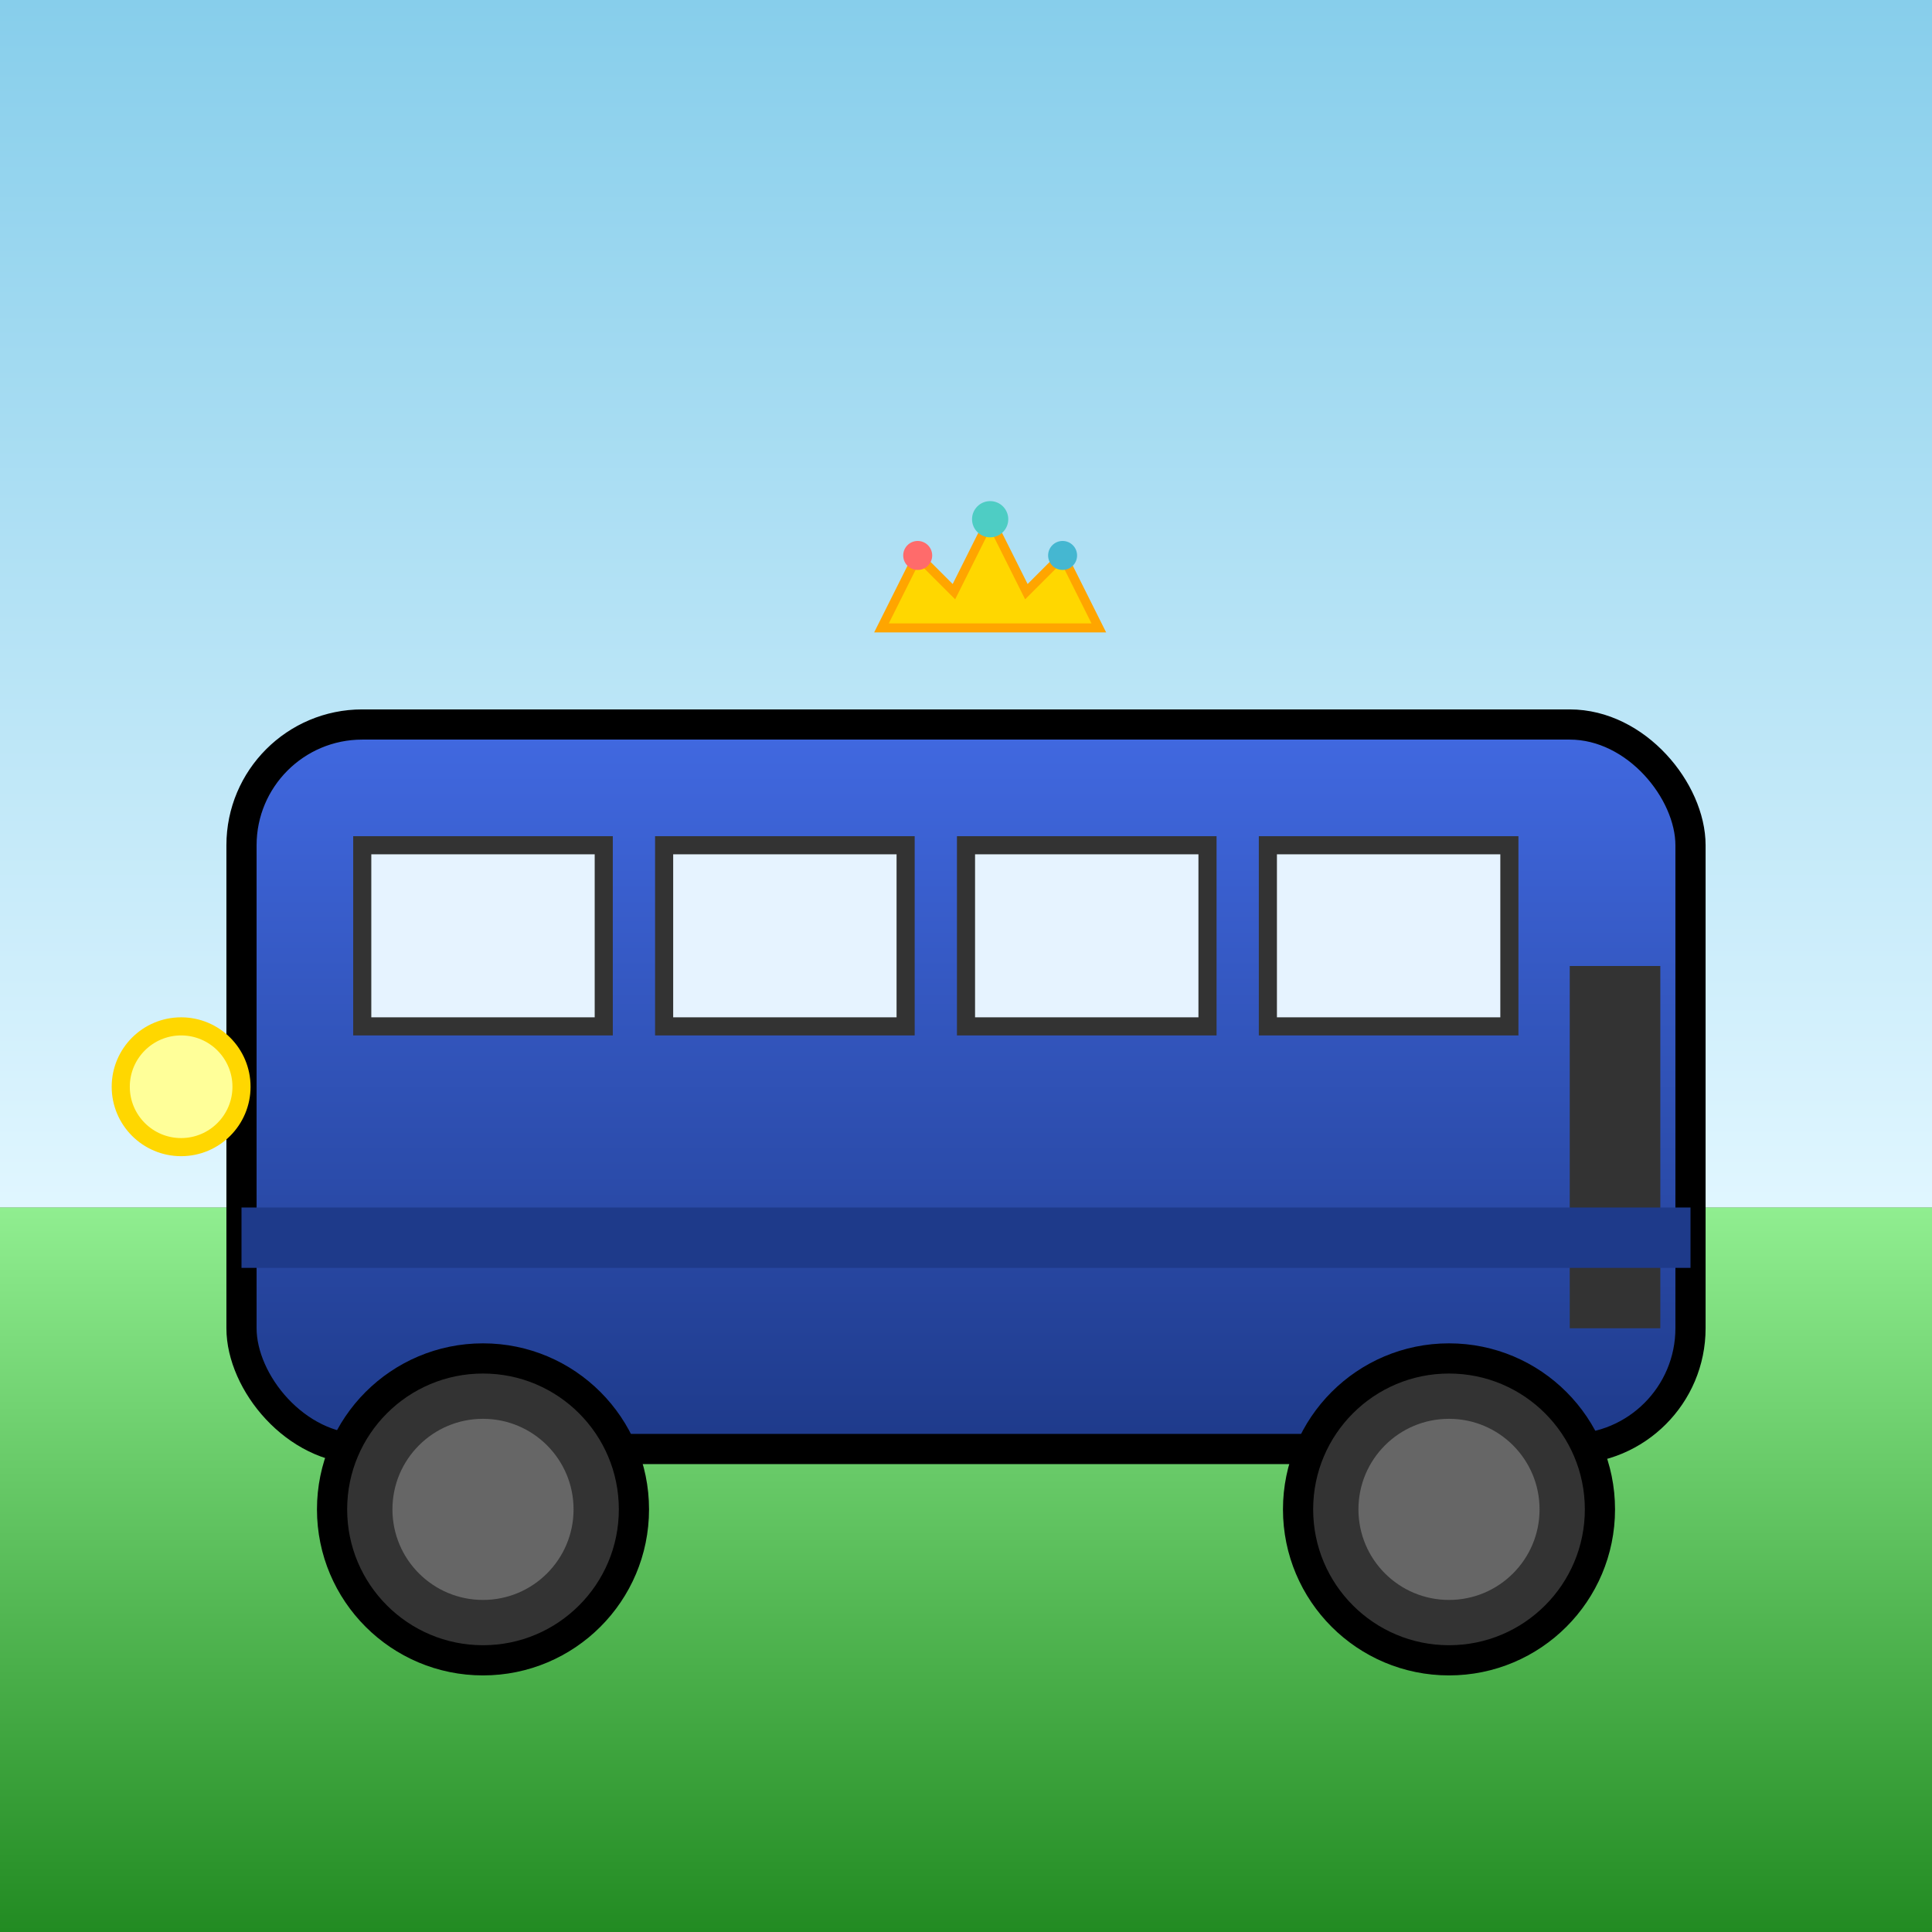 <svg width="32" height="32" viewBox="0 0 32 32" xmlns="http://www.w3.org/2000/svg">
  <rect x="0" y="0" width="32" height="32" fill="#808080" stroke="none"/>
  <defs>
    <linearGradient id="skyGradient" x1="0%" y1="0%" x2="0%" y2="100%">
      <stop offset="0%" style="stop-color:#87CEEB;stop-opacity:1" />
      <stop offset="100%" style="stop-color:#E0F6FF;stop-opacity:1" />
    </linearGradient>
    <linearGradient id="busGradient" x1="0%" y1="0%" x2="0%" y2="100%">
      <stop offset="0%" style="stop-color:#4169E1;stop-opacity:1" />
      <stop offset="100%" style="stop-color:#1E3A8A;stop-opacity:1" />
    </linearGradient>
    <linearGradient id="groundGradient" x1="0%" y1="0%" x2="0%" y2="100%">
      <stop offset="0%" style="stop-color:#90EE90;stop-opacity:1" />
      <stop offset="100%" style="stop-color:#228B22;stop-opacity:1" />
    </linearGradient>
  </defs>
  
  <!-- Sky background -->
  <rect width="32" height="20" fill="url(#skyGradient)"/>
  
  <!-- Ground -->
  <rect y="20" width="32" height="12" fill="url(#groundGradient)"/>
  
  <!-- Bus body -->
  <rect x="4" y="12" width="24" height="12" rx="2" fill="url(#busGradient)" stroke="#000" stroke-width="0.5"/>
  
  <!-- Bus windows -->
  <rect x="6" y="14" width="4" height="3" fill="#E6F3FF" stroke="#333" stroke-width="0.3"/>
  <rect x="11" y="14" width="4" height="3" fill="#E6F3FF" stroke="#333" stroke-width="0.3"/>
  <rect x="16" y="14" width="4" height="3" fill="#E6F3FF" stroke="#333" stroke-width="0.3"/>
  <rect x="21" y="14" width="4" height="3" fill="#E6F3FF" stroke="#333" stroke-width="0.3"/>
  
  <!-- Bus door -->
  <rect x="26" y="16" width="1.5" height="6" fill="#333"/>
  
  <!-- Bus wheels -->
  <circle cx="8" cy="25" r="2.5" fill="#333" stroke="#000" stroke-width="0.5"/>
  <circle cx="8" cy="25" r="1.5" fill="#666"/>
  <circle cx="24" cy="25" r="2.5" fill="#333" stroke="#000" stroke-width="0.5"/>
  <circle cx="24" cy="25" r="1.5" fill="#666"/>
  
  <!-- Bus headlights -->
  <circle cx="3" cy="18" r="1" fill="#FFFF99" stroke="#FFD700" stroke-width="0.3"/>
  
  <!-- Bus details -->
  <rect x="4" y="20" width="24" height="1" fill="#1E3A8A"/>
  
  <!-- Crown symbol (small) -->
  <g transform="translate(14,8) scale(0.3)">
    <path d="M2,8 L4,4 L6,6 L8,2 L10,6 L12,4 L14,8 Z" fill="#FFD700" stroke="#FFA500" stroke-width="0.5"/>
    <circle cx="4" cy="4" r="0.8" fill="#FF6B6B"/>
    <circle cx="8" cy="2" r="1" fill="#4ECDC4"/>
    <circle cx="12" cy="4" r="0.8" fill="#45B7D1"/>
  </g>
</svg>